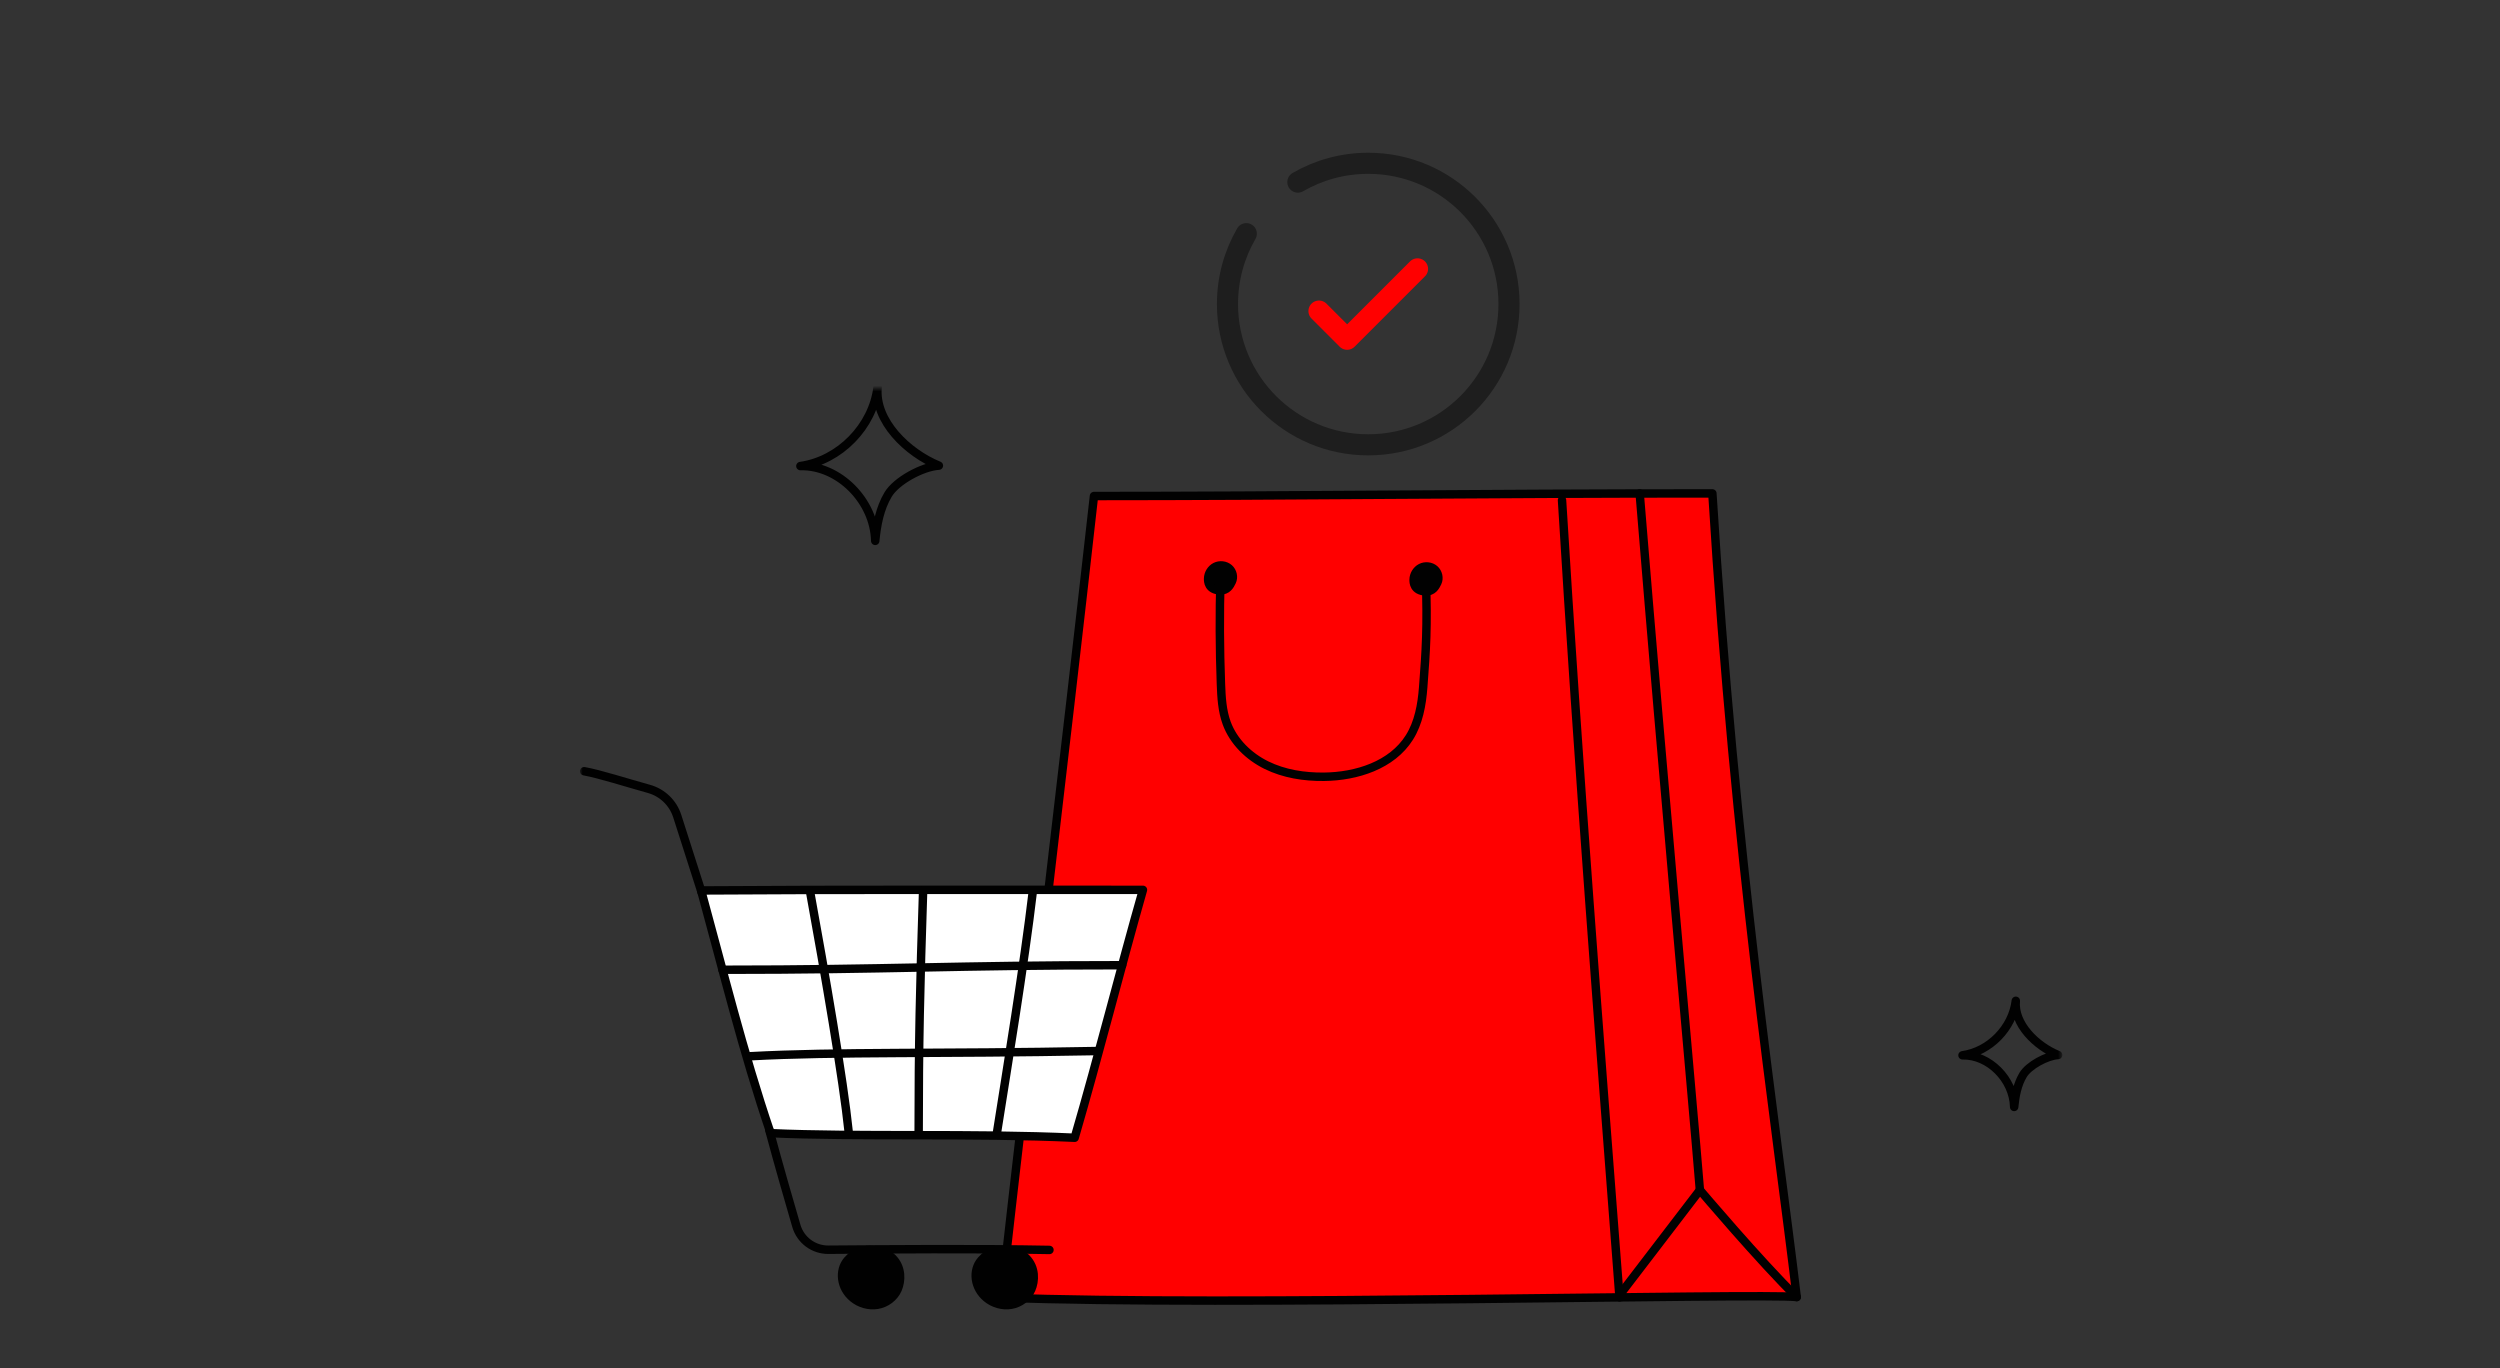 <svg width="444" height="243" viewBox="0 0 444 243" fill="none" xmlns="http://www.w3.org/2000/svg">
<rect x="0" y="0" width="444" height="243" fill="#333333" stroke="none"/>
<g clip-path="url(#clip0_1469_2352)">
<mask id="mask0_1469_2352" style="mask-type:luminance" maskUnits="userSpaceOnUse" x="103" y="69" width="264" height="165">
<path d="M366.27 69H103V233.548H366.27V69Z" fill="white"/>
</mask>
<g mask="url(#mask0_1469_2352)">
<path d="M142.148 82.772C149.111 81.79 155.034 75.733 155.861 68.75C155.271 74.763 161.151 80.41 166.744 82.698C163.881 82.86 159.193 85.372 157.725 87.836C156.257 90.3 155.71 93.201 155.441 96.057C155.288 88.979 148.965 82.597 142.149 82.773L142.148 82.772Z" stroke="#010101" stroke-width="1.5" stroke-linecap="round" stroke-linejoin="round"/>
<path d="M348.539 187.422C353.346 186.744 357.435 182.563 358.006 177.742C357.598 181.893 361.658 185.792 365.519 187.371C363.542 187.483 360.306 189.217 359.292 190.918C358.279 192.619 357.901 194.622 357.715 196.593C357.609 191.707 353.244 187.3 348.539 187.422Z" stroke="#010101" stroke-width="1.5" stroke-linecap="round" stroke-linejoin="round"/>
<path d="M319.098 230.357C315.374 199.262 308.165 152.832 304.117 87.629C263.154 87.629 228.461 88.095 194.29 88.095C188.766 137.381 182.704 187.061 177.84 230.456C217.36 232.003 313.187 229.623 319.098 230.357Z" fill="#FF0000" stroke="#010101" stroke-width="1.5" stroke-linecap="round" stroke-linejoin="round"/>
<path d="M277.414 88.836C280.263 135.646 284.027 183.654 287.624 230.413" stroke="#010101" stroke-width="1.5" stroke-linecap="round" stroke-linejoin="round"/>
<path d="M291.207 87.644C295.44 139.404 300.495 194.161 301.901 211.359" stroke="#010101" stroke-width="1.5" stroke-linecap="round" stroke-linejoin="round"/>
<path d="M287.934 229.607L301.903 211.357C301.903 211.357 312.697 224.118 319.097 230.356" stroke="#010101" stroke-width="1.5" stroke-linecap="round" stroke-linejoin="round"/>
<path d="M216.759 102.641C216.578 108.922 216.605 115.209 216.838 121.489C216.925 123.837 217.05 126.227 217.863 128.432C219.075 131.721 221.771 134.339 224.915 135.889C228.059 137.439 231.622 137.99 235.127 137.954C240.937 137.895 247.211 135.895 250.304 130.977C251.959 128.345 252.52 125.174 252.758 122.074C253.268 115.412 253.535 111.307 253.231 102.635" stroke="#010101" stroke-width="1.5" stroke-linecap="round" stroke-linejoin="round"/>
<path d="M253.144 105.04C251.096 104.905 251.048 103.463 251.06 102.935C251.079 102.072 251.583 101.227 252.352 100.835C253.121 100.443 254.125 100.545 254.775 101.113C255.425 101.681 255.655 102.692 255.281 103.469C254.969 104.117 254.476 105.111 253.145 105.039L253.144 105.04Z" fill="#010101" stroke="#010101" stroke-width="1.5" stroke-linecap="round" stroke-linejoin="round"/>
<path d="M216.644 104.858C214.596 104.723 214.548 103.281 214.56 102.753C214.579 101.89 215.083 101.045 215.852 100.653C216.621 100.261 217.625 100.363 218.275 100.931C218.925 101.499 219.155 102.51 218.781 103.287C218.469 103.935 217.976 104.929 216.645 104.857L216.644 104.858Z" fill="#010101" stroke="#010101" stroke-width="1.5" stroke-linecap="round" stroke-linejoin="round"/>
<path d="M124.52 158.144C150.637 157.961 176.755 158.06 202.989 158.04C198.855 172.543 195.238 187.047 190.859 202.065C173.066 201.233 151.931 201.95 136.858 201.246C131.958 186.849 128.333 172.018 124.52 158.144Z" fill="white" stroke="#010101" stroke-width="1.5" stroke-linecap="round" stroke-linejoin="round"/>
<path d="M124.624 158.522C122.972 153.303 121.683 149.332 120.279 144.943C119.522 142.577 117.617 140.76 115.223 140.098C111.33 139.021 106.449 137.451 103.75 136.971" stroke="#010101" stroke-width="1.5" stroke-linecap="round" stroke-linejoin="round"/>
<path d="M143.84 158.205C146.525 172.932 149.788 191.886 150.718 200.967L143.84 158.205Z" fill="white"/>
<path d="M143.84 158.205C146.525 172.932 149.788 191.886 150.718 200.967" stroke="#010101" stroke-width="1.5" stroke-linecap="round" stroke-linejoin="round"/>
<path d="M183.442 158.205C181.885 171.457 178.784 190.211 177.09 200.967L183.442 158.205Z" fill="white"/>
<path d="M183.442 158.205C181.885 171.457 178.784 190.211 177.09 200.967" stroke="#010101" stroke-width="1.5" stroke-linecap="round" stroke-linejoin="round"/>
<path d="M163.947 158.129C163.391 175.264 163.152 185.263 163.152 201.544L163.947 158.129Z" fill="white"/>
<path d="M163.947 158.129C163.391 175.264 163.152 185.263 163.152 201.544" stroke="#010101" stroke-width="1.5" stroke-linecap="round" stroke-linejoin="round"/>
<path d="M136.629 200.711C138.262 206.779 140.196 213.488 141.432 217.72C142.17 220.246 144.486 221.972 147.118 221.952C156.937 221.877 173.792 221.734 186.382 221.989" stroke="#010101" stroke-width="1.5" stroke-linecap="round" stroke-linejoin="round"/>
<path d="M150.518 223.834C148.951 225.651 149.288 228.701 151.471 230.508C152.678 231.507 154.317 231.993 155.86 231.725C157.403 231.457 158.81 230.409 159.43 228.971C160.05 227.533 160.222 225.151 158.493 223.421C157.336 222.264 153.224 220.695 150.518 223.834Z" fill="#010101" stroke="#010101" stroke-width="1.5" stroke-linecap="round" stroke-linejoin="round"/>
<path d="M174.256 223.834C172.689 225.651 173.026 228.701 175.209 230.508C176.416 231.507 178.055 231.993 179.598 231.725C181.141 231.457 182.548 230.409 183.168 228.971C183.788 227.533 183.96 225.151 182.231 223.421C181.074 222.264 176.962 220.695 174.256 223.834Z" fill="#010101" stroke="#010101" stroke-width="1.5" stroke-linecap="round" stroke-linejoin="round"/>
<path d="M128.309 172.229C157.571 172.229 169.719 171.422 199.288 171.422L128.309 172.229Z" fill="white"/>
<path d="M128.309 172.229C157.571 172.229 169.719 171.422 199.288 171.422" stroke="#010101" stroke-width="1.5" stroke-linecap="round" stroke-linejoin="round"/>
<path d="M133.09 187.596C148.683 186.747 166.721 187.203 194.657 186.666L133.09 187.596Z" fill="white"/>
<path d="M133.09 187.596C148.683 186.747 166.721 187.203 194.657 186.666" stroke="#010101" stroke-width="1.5" stroke-linecap="round" stroke-linejoin="round"/>
</g>
</g>
<path d="M234.25 55.25L239.25 60.25L251.75 47.75" stroke="#FF0000" stroke-width="3.75" stroke-linecap="round" stroke-linejoin="round"/>
<path d="M230.5 32.345C234.177 30.217 238.446 29 243 29C256.807 29 268 40.193 268 54C268 67.807 256.807 79 243 79C229.193 79 218 67.807 218 54C218 49.447 219.217 45.177 221.345 41.5" stroke="#1E1E1E" stroke-width="3.75" stroke-linecap="round"/>
<defs>
<clipPath id="clip0_1469_2352">
<rect width="264" height="165" fill="white" transform="translate(103 68)"/>
</clipPath>
</defs>
</svg>
